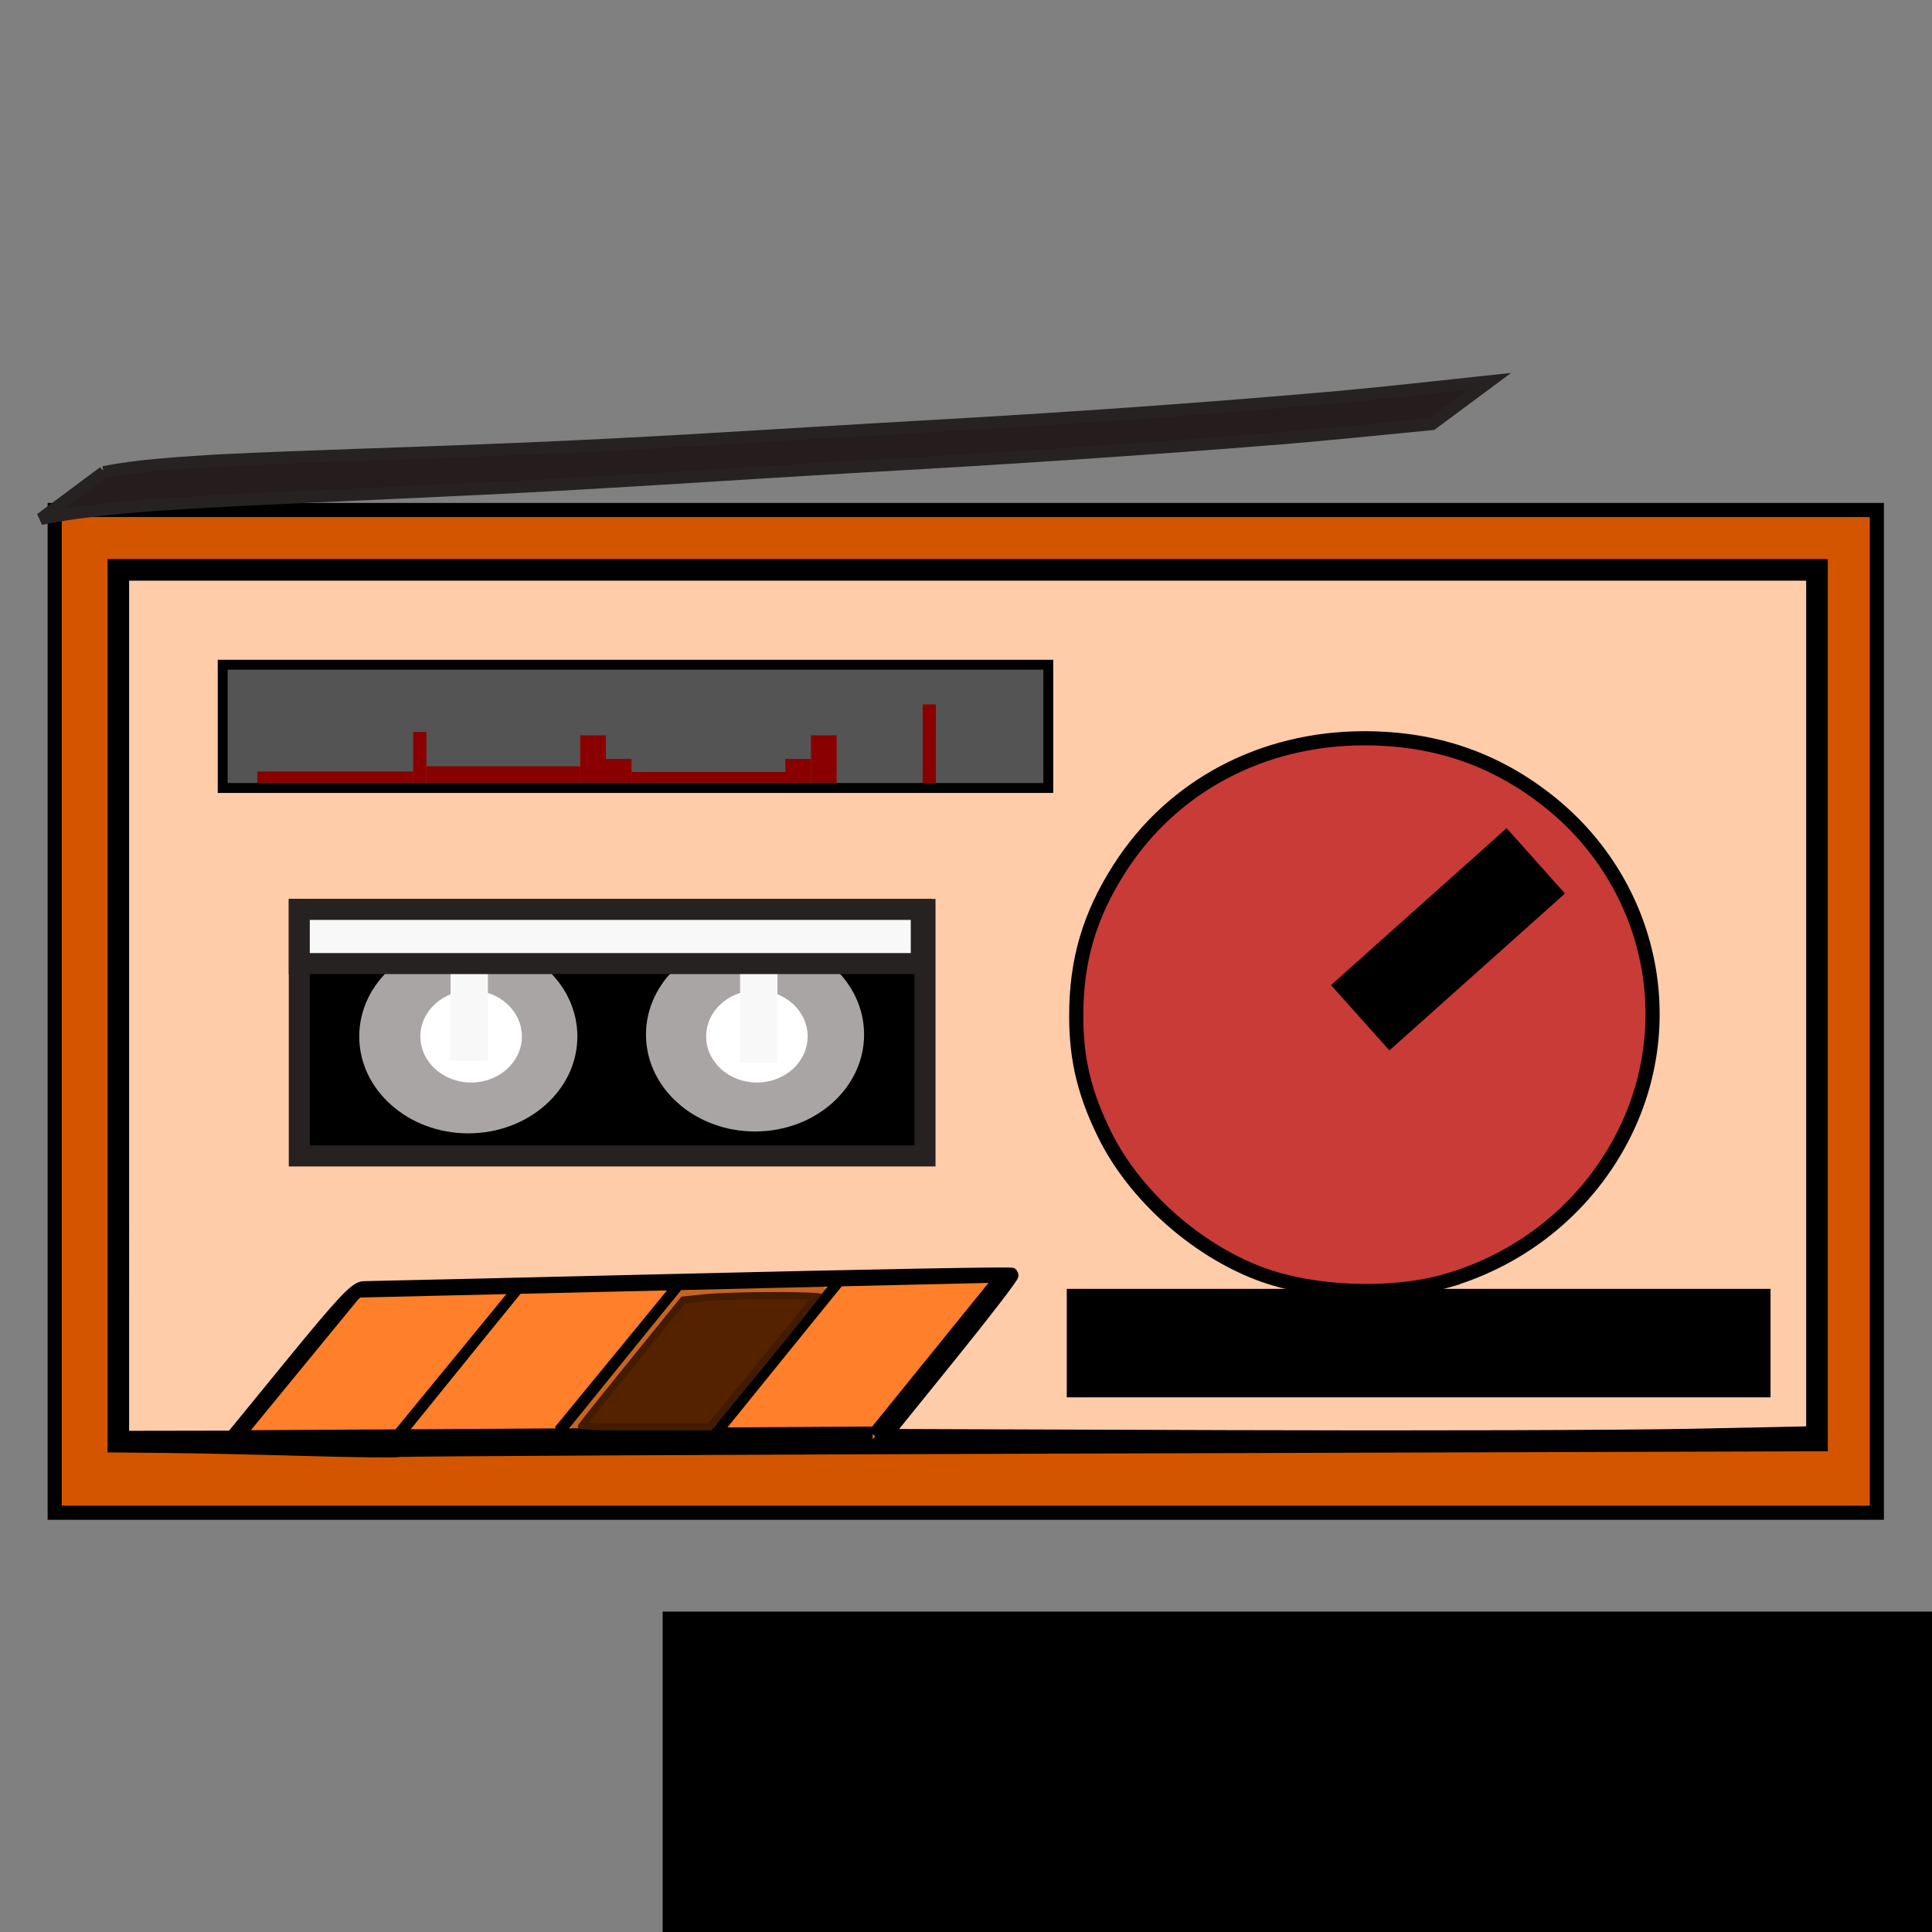 <?xml version="1.0" encoding="UTF-8" standalone="no"?>
<!-- Created with Inkscape (http://www.inkscape.org/) -->

<svg
   xmlns:osb="http://www.openswatchbook.org/uri/2009/osb"
   xmlns:dc="http://purl.org/dc/elements/1.1/"
   xmlns:cc="http://creativecommons.org/ns#"
   xmlns:rdf="http://www.w3.org/1999/02/22-rdf-syntax-ns#"
   xmlns:svg="http://www.w3.org/2000/svg"
   xmlns="http://www.w3.org/2000/svg"
   xmlns:xlink="http://www.w3.org/1999/xlink"
   xmlns:sodipodi="http://sodipodi.sourceforge.net/DTD/sodipodi-0.dtd"
   xmlns:inkscape="http://www.inkscape.org/namespaces/inkscape"
   width="512"
   height="512"
   viewBox="0 0 135.467 135.467"
   version="1.1"
   id="svg8"
   inkscape:version="0.92.3 (2405546, 2018-03-11)"
   sodipodi:docname="icon.svg">
  <rect x="0" y="0" width="135.467" height="135.467" fill="#808080" stroke="none"/>
  <defs
     id="defs2">
    <linearGradient
       osb:paint="solid"
       id="linearGradient6150">
      <stop
         id="stop6148"
         offset="0"
         style="stop-color:#aa4400;stop-opacity:1;" />
    </linearGradient>
    <linearGradient
       gradientUnits="userSpaceOnUse"
       y2="156.582"
       x2="197.304"
       y1="156.582"
       x1="13.229"
       id="linearGradient6152"
       xlink:href="#linearGradient6150"
       inkscape:collect="always" />
  </defs>
  <sodipodi:namedview
     id="base"
     pagecolor="#ffffff"
     bordercolor="#666666"
     borderopacity="1.0"
     inkscape:pageopacity="0.0"
     inkscape:pageshadow="2"
     inkscape:zoom="0.98994949"
     inkscape:cx="496.24057"
     inkscape:cy="175.27211"
     inkscape:document-units="mm"
     inkscape:current-layer="layer1"
     showgrid="false"
     inkscape:window-width="1853"
     inkscape:window-height="1025"
     inkscape:window-x="1987"
     inkscape:window-y="27"
     inkscape:window-maximized="1"
     units="px" />
  <g
     inkscape:label="Layer 1"
     inkscape:groupmode="layer"
     id="layer1"
     transform="translate(0,-161.533)">
    <g
       id="layer1-3"
       inkscape:label="Layer 1"
       transform="matrix(0.693,0,0,0.693,-5.34,123.86)">
      <rect
         y="105.744"
         x="13.229"
         height="101.676"
         width="184.074"
         id="rect3769"
         style="fill:url(#linearGradient6152);fill-opacity:1;stroke-width:0.265" />
      <rect
         y="111.414"
         x="19.277"
         height="88.824"
         width="172.357"
         id="rect3771"
         style="fill:#ff7f2a;fill-opacity:1;stroke-width:0.265" />
      <ellipse
         ry="27.97"
         rx="29.104"
         cy="156.771"
         cx="145.521"
         id="path3791"
         style="fill:#c83b37;fill-opacity:1;stroke-width:0.265" />
      <path
         inkscape:connector-curvature="0"
         id="path3841"
         d="m 163.097,141.463 -17.765,15.875"
         style="fill:#000000;stroke:#000000;stroke-width:8.865;stroke-linecap:butt;stroke-linejoin:miter;stroke-miterlimit:4;stroke-dasharray:none;stroke-opacity:1" />
      <path
         sodipodi:nodetypes="ccccc"
         inkscape:connector-curvature="0"
         id="path6156"
         d="m 31.75,199.86 8.25,-10.055 3.845,-4.686 16.253,-0.378 -12.851,15.875"
         style="fill:none;stroke:#000000;stroke-width:1.065;stroke-linecap:butt;stroke-linejoin:miter;stroke-miterlimit:4;stroke-dasharray:none;stroke-opacity:1" />
      <path
         inkscape:connector-curvature="0"
         id="path6156-2"
         d="M 48.003,199.482 60.098,184.741 76.351,184.363 63.5,200.238"
         style="fill:none;stroke:#000000;stroke-width:1.065;stroke-linecap:butt;stroke-linejoin:miter;stroke-miterlimit:4;stroke-dasharray:none;stroke-opacity:1" />
      <path
         inkscape:connector-curvature="0"
         id="path6156-29"
         d="m 64.256,199.104 12.095,-14.741 16.253,-0.378 -12.851,15.875"
         style="fill:none;stroke:#000000;stroke-width:1.065;stroke-linecap:butt;stroke-linejoin:miter;stroke-miterlimit:4;stroke-dasharray:none;stroke-opacity:1" />
      <path
         inkscape:connector-curvature="0"
         id="path6156-2-3"
         d="m 80.509,198.726 12.095,-14.741 16.253,-0.378 -12.851,15.875"
         style="fill:none;stroke:#000000;stroke-width:1.065;stroke-linecap:butt;stroke-linejoin:miter;stroke-miterlimit:4;stroke-dasharray:none;stroke-opacity:1" />
      <path
         inkscape:connector-curvature="0"
         id="path6191"
         d="M 31.75,199.86 96.006,199.482"
         style="fill:none;stroke:#000000;stroke-width:1.565;stroke-linecap:butt;stroke-linejoin:miter;stroke-miterlimit:4;stroke-dasharray:none;stroke-opacity:1" />
      <path
         transform="scale(0.265)"
         inkscape:connector-curvature="0"
         id="path6249"
         d="M 49.964,591.287 V 399.859 H 397.821 745.678 V 591.287 782.716 H 397.821 49.964 Z m 403.929,166.095 270.357,-0.829 V 588.92 421.287 H 398.535 72.821 v 167.857 167.857 l 19.643,0.191 c 10.804,0.105 34.75,0.624 53.214,1.153 18.464,0.529 34.536,0.716 35.714,0.414 1.179,-0.302 123.804,-0.921 272.5,-1.378 z"
         style="fill:#d45500;fill-opacity:1;stroke:#000000;stroke-width:5.399;stroke-miterlimit:4;stroke-dasharray:none;stroke-opacity:1" />
      <path
         transform="scale(0.265)"
         inkscape:connector-curvature="0"
         id="path6253"
         d="m 75.678,589.145 v -165 H 398.535 721.392 v 164.121 164.121 l -46.071,0.967 c -25.339,0.532 -105.137,0.767 -177.328,0.522 l -131.257,-0.445 24.613,-30.453 c 13.537,-16.749 24.309,-30.757 23.939,-31.128 -0.371,-0.371 -55.37,0.637 -122.22,2.239 -66.85,1.602 -123.136,2.913 -125.081,2.913 -2.865,0 -7.955,5.41 -26.851,28.536 l -23.316,28.536 -21.071,0.035 -21.071,0.035 z M 581.353,694.176 c 29.789,-8.58 54.442,-29.044 68.02,-56.46 21.752,-43.921 9.484,-96.514 -29.656,-127.14 -20.28,-15.868 -43.042,-23.554 -69.753,-23.554 -38.88,0 -73.2,18.191 -93.277,49.441 -11.687,18.19 -16.744,35.417 -16.698,56.873 0.035,16.391 3.199,29.5 10.871,45.041 11.273,22.836 34.472,43.683 58.971,52.992 20.366,7.739 50.321,8.915 71.523,2.808 z"
         style="fill:#ffccaa;fill-opacity:1;stroke:#000000;stroke-width:5.399;stroke-miterlimit:4;stroke-dasharray:none;stroke-opacity:1" />
      <path
         transform="scale(0.265)"
         inkscape:connector-curvature="0"
         id="path6269"
         d="m 250.24,748.642 c 1.027,-1.455 10.224,-12.946 20.438,-25.535 l 18.571,-22.89 8.424,-0.893 c 10.435,-1.107 45.148,-1.183 45.148,-0.099 0,0.437 -9.475,12.33 -21.056,26.429 l -21.056,25.634 h -26.168 c -25.189,0 -26.098,-0.099 -24.301,-2.645 z"
         style="fill:#552200;fill-opacity:1;stroke:#000000;stroke-width:5.399;stroke-miterlimit:4;stroke-dasharray:none;stroke-opacity:0.216" />
      <rect
         y="121.619"
         x="30.238"
         height="12.473"
         width="83.533"
         id="rect6281"
         style="fill:#545454;fill-opacity:1;stroke:#000000;stroke-width:1;stroke-miterlimit:4;stroke-dasharray:none;stroke-opacity:1" />
      <rect
         y="130.69"
         x="30.238"
         height="3.402"
         width="14.363"
         id="rect6287"
         style="fill:none;fill-opacity:1;stroke:#070707;stroke-width:1;stroke-miterlimit:4;stroke-dasharray:none;stroke-opacity:0" />
      <rect
         y="132.429"
         x="33.743"
         height="1.136"
         width="15.769"
         id="rect6316"
         style="fill:#8a0000;fill-opacity:1;stroke:#070707;stroke-width:1;stroke-miterlimit:4;stroke-dasharray:none;stroke-opacity:0" />
      <rect
         y="128.42"
         x="49.512"
         height="5.145"
         width="1.336"
         id="rect6318"
         style="fill:#8a0000;fill-opacity:1;stroke:#070707;stroke-width:1;stroke-miterlimit:4;stroke-dasharray:none;stroke-opacity:0" />
      <rect
         y="131.897"
         x="50.848"
         height="1.667"
         width="15.565"
         id="rect6316-7"
         style="fill:#8a0000;fill-opacity:1;stroke:#070707;stroke-width:1.204;stroke-miterlimit:4;stroke-dasharray:none;stroke-opacity:0" />
      <rect
         y="128.765"
         x="66.413"
         height="4.799"
         width="2.594"
         id="rect6318-6"
         style="fill:#8a0000;fill-opacity:1;stroke:#070707;stroke-width:1.346;stroke-miterlimit:4;stroke-dasharray:none;stroke-opacity:0" />
      <rect
         y="131.153"
         x="69.008"
         height="2.412"
         width="2.594"
         id="rect6318-6-3"
         style="fill:#8a0000;fill-opacity:1;stroke:#070707;stroke-width:0.954;stroke-miterlimit:4;stroke-dasharray:none;stroke-opacity:0" />
      <rect
         y="132.475"
         x="71.602"
         height="1.089"
         width="15.789"
         id="rect6316-7-1"
         style="fill:#8a0000;fill-opacity:1;stroke:#070707;stroke-width:0.98;stroke-miterlimit:4;stroke-dasharray:none;stroke-opacity:0" />
      <rect
         y="128.765"
         x="89.761"
         height="4.799"
         width="2.594"
         id="rect6318-6-7"
         style="fill:#8a0000;fill-opacity:1;stroke:#070707;stroke-width:1.346;stroke-miterlimit:4;stroke-dasharray:none;stroke-opacity:0" />
      <rect
         y="131.153"
         x="87.167"
         height="2.412"
         width="2.594"
         id="rect6318-6-3-0"
         style="fill:#8a0000;fill-opacity:1;stroke:#070707;stroke-width:0.954;stroke-miterlimit:4;stroke-dasharray:none;stroke-opacity:0" />
      <rect
         y="125.631"
         x="101.061"
         height="7.967"
         width="1.336"
         id="rect6318-2"
         style="fill:#8a0000;fill-opacity:1;stroke:#070707;stroke-width:1.244;stroke-miterlimit:4;stroke-dasharray:none;stroke-opacity:0" />
      <flowRoot
         transform="scale(0.265)"
         style="font-style:normal;font-weight:normal;font-size:40px;line-height:1.25;font-family:sans-serif;letter-spacing:0px;word-spacing:0px;fill:#000000;fill-opacity:1;stroke:none"
         id="flowRoot6401"
         xml:space="preserve"><flowRegion
           id="flowRegion6403"><rect
             y="697.245"
             x="436.386"
             height="41.416"
             width="268.701"
             id="rect6405" /></flowRegion><flowPara
           id="flowPara6407">R</flowPara></flowRoot>      <flowRoot
         style="font-style:normal;font-weight:normal;font-size:40px;line-height:1.25;font-family:sans-serif;letter-spacing:0px;word-spacing:0px;fill:#000000;fill-opacity:1;stroke:none"
         id="flowRoot6417"
         xml:space="preserve"><flowRegion
           id="flowRegion6419"><rect
             y="217.423"
             x="74.751"
             height="62.629"
             width="327.289"
             id="rect6421" /></flowRegion><flowPara
           id="flowPara6423" /></flowRoot>      <rect
         y="146.376"
         x="37.987"
         height="24.946"
         width="63.311"
         id="rect6681"
         style="fill:#000000;fill-opacity:1;stroke:#272222;stroke-width:2.126;stroke-linecap:butt;stroke-miterlimit:4;stroke-dasharray:none;stroke-opacity:1" />
      <ellipse
         ry="9.806"
         rx="11.035"
         cy="159.228"
         cx="55.09"
         id="path6703"
         style="fill:#aaa5a5;fill-opacity:1;stroke:#000000;stroke-width:2.546;stroke-linecap:butt;stroke-miterlimit:4;stroke-dasharray:none;stroke-opacity:0" />
      <ellipse
         ry="9.806"
         rx="11.035"
         cy="159.039"
         cx="84.1"
         id="path6703-0"
         style="fill:#aaa5a5;fill-opacity:1;stroke:#000000;stroke-width:2.546;stroke-linecap:butt;stroke-miterlimit:4;stroke-dasharray:none;stroke-opacity:0" />
      <ellipse
         ry="4.663"
         rx="5.135"
         cy="159.228"
         cx="55.374"
         id="path6683-4"
         style="fill:#ffffff;fill-opacity:1;stroke:#000000;stroke-width:1.683;stroke-linecap:butt;stroke-miterlimit:4;stroke-dasharray:none;stroke-opacity:0" />
      <ellipse
         ry="4.663"
         rx="5.135"
         cy="159.228"
         cx="84.289"
         id="path6683-5"
         style="fill:#ffffff;fill-opacity:1;stroke:#000000;stroke-width:1.683;stroke-linecap:butt;stroke-miterlimit:4;stroke-dasharray:none;stroke-opacity:0" />
      <rect
         y="151.101"
         x="53.291"
         height="10.583"
         width="3.783"
         id="rect6756"
         style="fill:#f8f8f8;fill-opacity:1;stroke:#000000;stroke-width:1.737;stroke-linecap:butt;stroke-miterlimit:4;stroke-dasharray:none;stroke-opacity:0" />
      <rect
         y="151.29"
         x="82.586"
         height="10.583"
         width="3.783"
         id="rect6756-3"
         style="fill:#f8f8f8;fill-opacity:1;stroke:#000000;stroke-width:1.737;stroke-linecap:butt;stroke-miterlimit:4;stroke-dasharray:none;stroke-opacity:0" />
      <rect
         y="146.376"
         x="37.987"
         height="5.481"
         width="62.933"
         id="rect6788"
         style="fill:#f8f8f8;fill-opacity:1;stroke:#272222;stroke-width:2.126;stroke-linecap:butt;stroke-miterlimit:4;stroke-dasharray:none;stroke-opacity:1" />
      <path
         inkscape:connector-curvature="0"
         d="m 18.187,102.138 c 3.75,-0.739 7.569,-0.915 11.373,-1.175 9.404,-0.46 18.816,-0.694 28.223,-1.092 14.468,-0.536 28.915,-1.538 43.369,-2.359 13.989,-0.779 27.966,-1.747 41.922,-2.976 5.125,-0.47 10.239,-1.048 15.356,-1.595 0,0 -5.832,4.328 -5.832,4.328 v 0 c -5.053,0.491 -10.103,1.015 -15.162,1.436 -13.897,1.121 -27.809,2.039 -41.729,2.811 -14.526,0.835 -29.04,1.867 -43.576,2.502 -9.546,0.467 -19.1,0.804 -28.638,1.423 -3.909,0.318 -7.814,0.638 -11.663,1.424 0,0 6.358,-4.728 6.358,-4.728 z"
         id="path6825"
         style="fill:#251d1d;fill-opacity:1;stroke:#272222;stroke-width:1.226;stroke-linecap:butt;stroke-miterlimit:4;stroke-dasharray:none;stroke-opacity:1" />
    </g>
  </g>
</svg>

